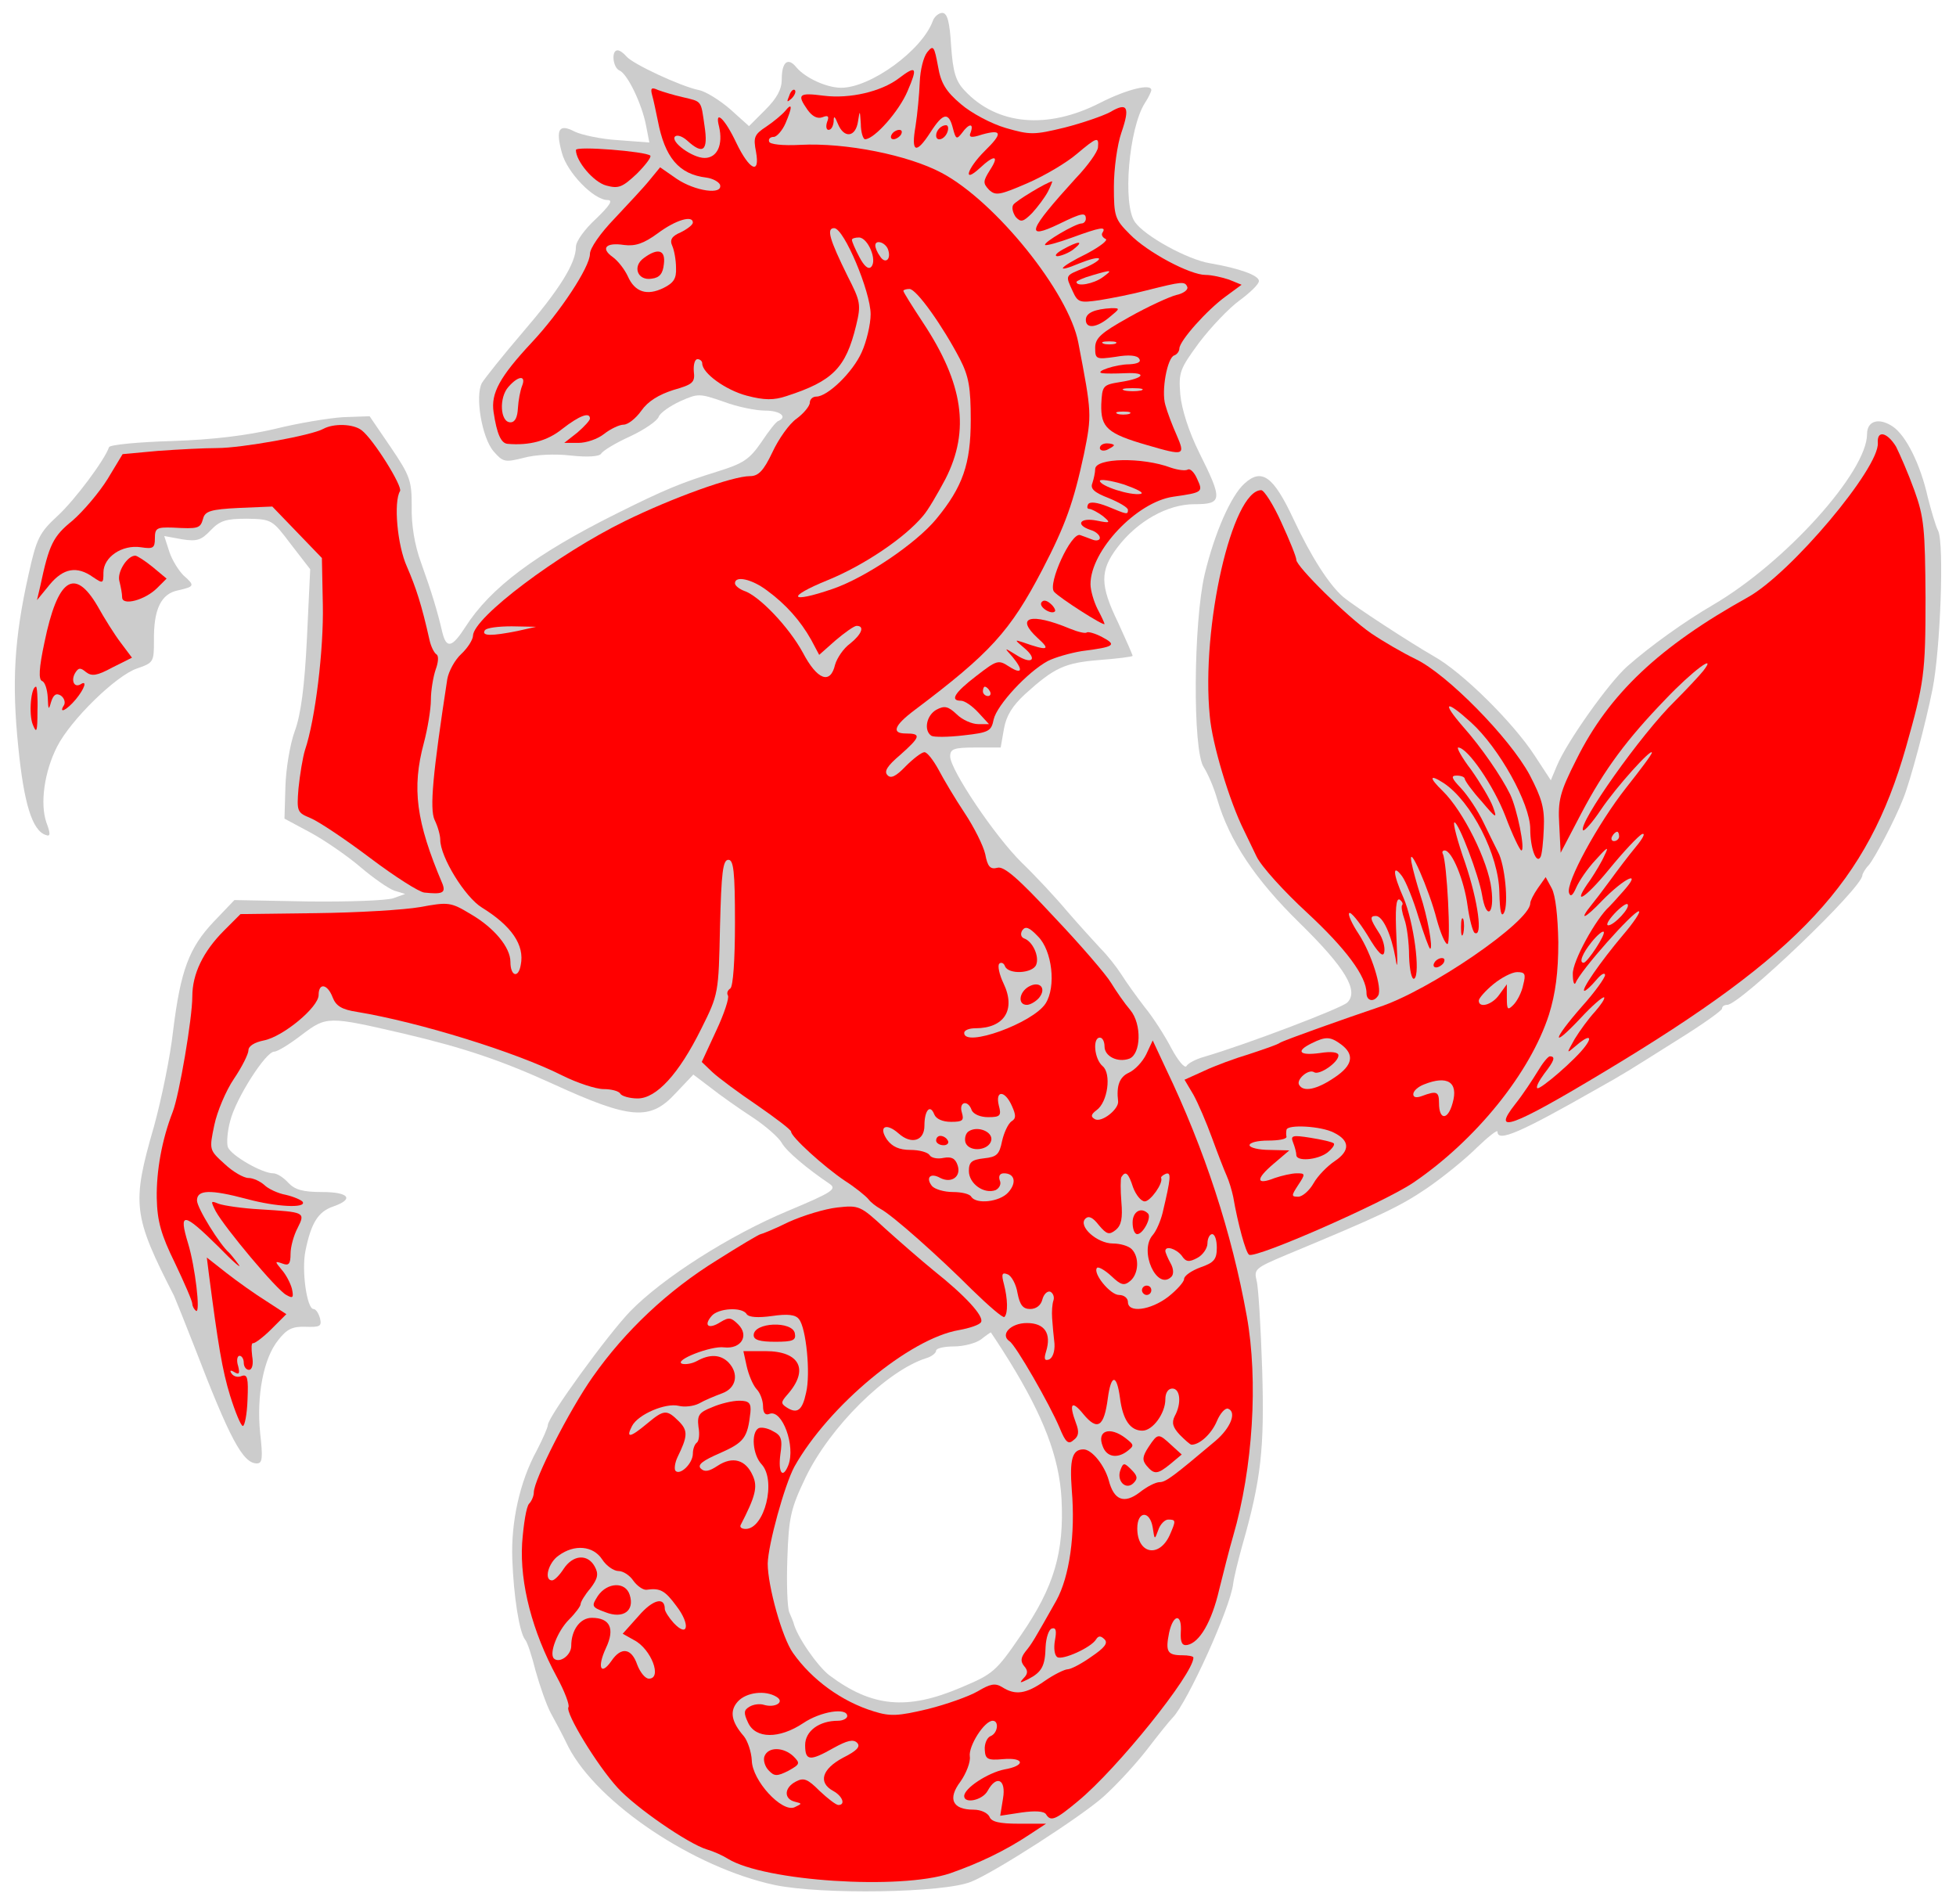 <?xml version="1.0" encoding="UTF-8" standalone="no"?>
<!DOCTYPE svg PUBLIC "-//W3C//DTD SVG 1.1//EN" "http://www.w3.org/Graphics/SVG/1.1/DTD/svg11.dtd">
<svg xmlns:dc="http://purl.org/dc/elements/1.1/" xmlns:xl="http://www.w3.org/1999/xlink" version="1.1" xmlns="http://www.w3.org/2000/svg" viewBox="33.75 61.042 297 289.083" width="297" height="289.083">

  <g id="Sea-Horse_(1)" fill-opacity="1" stroke-dasharray="none" stroke="none" stroke-opacity="1" fill="#ffff00">
    <title>Sea-Horse (1)</title>
    <g id="Sea-Horse_(1): Layer 2" >
      <title>Layer 2</title>
      <g id="Group_3">
        <g id="Graphic_69">
          <path d="M 175.394 64.208 C 173.761 68.683 165.947 74.365 161.472 74.365 C 159.27 74.365 156.003 72.873 154.653 71.24 C 153.374 69.677 152.451 70.458 152.451 73.087 C 152.451 74.578 151.741 75.928 149.965 77.704 L 147.479 80.19 L 144.637 77.633 C 143.075 76.283 140.944 74.933 139.878 74.72 C 137.108 74.152 129.792 70.742 128.868 69.606 C 128.442 69.109 127.874 68.683 127.519 68.683 C 126.524 68.683 126.808 71.311 127.803 71.737 C 129.01 72.234 131.212 76.78 131.852 80.119 L 132.349 82.676 L 127.661 82.321 C 125.104 82.179 122.12 81.539 121.055 81.042 C 118.64 79.764 118.072 80.616 119.066 84.239 C 119.847 87.222 123.896 91.413 126.027 91.413 C 126.88 91.413 126.311 92.265 124.251 94.254 C 122.547 95.817 121.197 97.664 121.197 98.516 C 121.197 101.002 118.711 104.98 113.099 111.515 C 110.116 114.995 107.346 118.476 106.92 119.186 C 105.854 121.175 106.92 127.497 108.695 129.557 C 110.116 131.191 110.4 131.262 113.241 130.551 C 115.017 130.054 118.001 129.912 120.416 130.196 C 123.044 130.48 124.749 130.338 125.033 129.912 C 125.246 129.486 127.235 128.278 129.437 127.284 C 131.568 126.289 133.557 124.94 133.77 124.301 C 133.983 123.732 135.474 122.667 137.037 121.956 C 139.736 120.749 139.949 120.749 143.643 122.028 C 145.703 122.809 148.544 123.377 149.965 123.377 C 152.167 123.377 153.374 124.301 151.954 124.94 C 151.599 125.011 150.462 126.503 149.326 128.207 C 147.55 130.764 146.626 131.404 142.72 132.611 C 137.25 134.316 134.764 135.31 127.235 139.075 C 115.017 145.184 108.198 150.298 104.433 156.194 C 102.374 159.39 101.521 159.603 100.882 156.904 C 100.172 153.85 99.319 151.009 97.685 146.463 C 96.691 143.763 96.194 140.638 96.265 137.939 C 96.265 134.032 96.052 133.322 93.068 128.918 L 89.872 124.23 L 85.823 124.372 C 83.621 124.514 78.933 125.295 75.523 126.147 C 71.262 127.142 66.218 127.781 59.896 127.994 C 54.782 128.136 50.449 128.562 50.307 128.918 C 49.668 130.835 45.122 136.944 42.494 139.359 C 39.723 141.916 39.297 142.769 38.09 148.238 C 35.888 158.041 35.532 164.718 36.527 174.449 C 37.379 183.044 38.658 187.164 40.718 187.803 C 41.428 188.087 41.428 187.59 40.789 185.885 C 39.794 182.973 40.505 178.143 42.423 174.378 C 44.483 170.329 51.373 163.581 54.569 162.516 C 57.055 161.663 57.126 161.521 57.126 158.325 C 57.055 153.566 58.192 151.151 60.82 150.653 C 63.306 150.085 63.377 149.943 61.601 148.38 C 60.891 147.67 59.896 146.107 59.47 144.829 L 58.689 142.414 L 61.388 142.911 C 63.661 143.266 64.3 143.053 65.721 141.561 C 67.142 140.07 68.065 139.786 71.262 139.786 C 75.026 139.857 75.097 139.928 77.939 143.692 L 80.851 147.457 L 80.354 157.97 C 79.998 165.286 79.43 169.548 78.507 172.034 C 77.796 173.952 77.157 177.788 77.086 180.487 L 76.944 185.317 L 80.922 187.448 C 83.124 188.655 86.533 191 88.522 192.704 C 90.44 194.338 92.784 195.972 93.637 196.256 L 95.27 196.753 L 93.495 197.392 C 92.5 197.748 86.675 197.961 80.567 197.89 L 69.344 197.677 L 66.218 200.944 C 62.454 204.922 61.175 208.331 60.038 217.494 C 59.612 221.401 58.263 227.936 57.126 232.056 C 53.717 243.847 53.93 245.552 60.181 257.769 C 60.465 258.409 61.885 261.96 63.306 265.583 C 68.633 279.434 70.622 283.199 72.753 283.199 C 73.606 283.199 73.677 282.347 73.25 278.582 C 72.682 272.97 73.748 267.217 76.021 264.447 C 77.299 262.813 78.152 262.387 80.141 262.458 C 82.343 262.529 82.627 262.387 82.343 261.179 C 82.129 260.398 81.703 259.758 81.348 259.758 C 80.354 259.758 79.501 253.863 80.141 250.879 C 80.993 246.689 82.058 244.984 84.331 244.202 C 87.599 243.066 86.746 242 82.627 242 C 79.714 242 78.507 241.645 77.512 240.58 C 76.802 239.798 75.808 239.159 75.239 239.159 C 73.535 239.159 68.846 236.46 68.349 235.181 C 68.136 234.542 68.278 232.766 68.704 231.204 C 69.557 227.794 74.103 220.691 75.381 220.691 C 75.879 220.691 77.725 219.554 79.572 218.134 C 83.337 215.292 83.55 215.292 94.915 217.921 C 104.291 220.123 109.903 222.04 117.716 225.592 C 129.508 230.99 132.491 231.204 136.327 227.013 L 139.026 224.171 L 141.654 226.16 C 143.075 227.297 145.916 229.286 147.976 230.635 C 150.036 231.985 152.025 233.761 152.451 234.542 C 153.161 235.821 156.287 238.449 159.767 240.793 C 160.833 241.574 160.051 242.071 153.445 244.842 C 144.566 248.535 134.338 255.07 129.437 260.114 C 125.956 263.736 116.935 276.167 116.935 277.374 C 116.935 277.729 116.154 279.505 115.23 281.281 C 112.673 285.969 111.324 292.078 111.537 297.76 C 111.75 303.443 112.602 308.77 113.454 309.907 C 113.81 310.262 114.52 312.464 115.088 314.737 C 115.728 317.01 116.722 319.851 117.361 321.059 C 118.072 322.337 119.279 324.611 120.06 326.244 C 124.535 334.839 139.097 344.57 151.386 347.199 C 158.56 348.69 177.099 348.406 181.219 346.701 C 184.771 345.281 197.911 336.828 201.321 333.774 C 203.381 331.927 206.364 328.659 207.998 326.528 C 209.632 324.397 211.336 322.266 211.834 321.769 C 214.036 319.496 220.571 305.148 220.997 301.454 C 221.139 300.389 221.778 297.832 222.346 295.772 C 225.259 285.614 225.756 280.926 225.401 268.993 C 225.188 262.529 224.833 256.42 224.548 255.425 C 224.122 253.721 224.406 253.508 228.952 251.59 C 243.301 245.623 246.213 244.273 250.404 241.432 C 252.89 239.727 256.3 236.957 258.004 235.252 C 259.709 233.619 261.13 232.482 261.13 232.837 C 261.13 234.471 264.468 233.05 276.189 226.373 C 280.735 223.816 280.45 223.958 288.69 218.773 C 292.242 216.571 295.225 214.44 295.225 214.156 C 295.225 213.801 295.58 213.588 296.007 213.588 C 297.924 213.588 316.535 195.83 316.535 193.912 C 316.535 193.699 316.961 192.917 317.529 192.349 C 318.453 191.213 321.436 185.601 322.714 182.334 C 323.78 179.776 326.195 170.684 327.19 165.641 C 328.397 159.532 328.965 143.55 328.042 141.632 C 327.616 140.78 326.976 138.507 326.479 136.589 C 325.343 131.475 323.141 127.142 321.152 125.792 C 319.021 124.372 317.245 124.94 317.245 126.929 C 317.245 132.682 304.814 146.463 293.876 152.855 C 289.614 155.341 284.428 159.035 280.877 162.161 C 278.106 164.576 271.643 173.668 270.151 177.29 L 269.227 179.492 L 266.812 175.799 C 263.545 170.755 255.802 163.084 251.47 160.669 C 247.776 158.538 239.465 153.139 237.689 151.648 C 235.558 149.801 232.859 145.61 230.16 139.857 C 227.106 133.322 225.33 132.043 222.702 134.458 C 220.642 136.305 218.156 141.987 216.664 148.238 C 214.959 155.555 214.817 174.946 216.522 177.503 C 217.161 178.498 218.084 180.629 218.582 182.405 C 220.429 188.655 224.264 194.48 231.083 201.157 C 238.044 207.976 240.104 211.457 238.329 213.232 C 237.476 214.085 223.128 219.554 216.593 221.472 C 215.314 221.827 214.107 222.467 213.894 222.893 C 213.609 223.248 212.615 222.04 211.621 220.194 C 210.626 218.276 208.85 215.506 207.572 213.943 C 206.364 212.38 204.731 210.107 204.02 208.971 C 203.239 207.763 201.889 206.058 200.895 205.064 C 199.971 204.069 197.698 201.583 195.851 199.452 C 194.076 197.321 190.95 193.983 188.89 191.994 C 184.771 187.945 178.023 177.859 178.023 175.87 C 178.023 174.733 178.591 174.52 181.858 174.52 L 185.694 174.52 L 186.191 171.679 C 186.546 169.69 187.47 168.198 189.388 166.422 C 193.863 162.374 195.425 161.663 200.682 161.237 C 203.452 161.024 205.725 160.74 205.725 160.598 C 205.725 160.456 204.731 158.183 203.523 155.555 C 200.753 149.872 200.753 147.67 203.381 144.189 C 206.435 140.141 211.052 137.583 215.101 137.583 C 219.363 137.583 219.434 136.944 215.882 129.841 C 214.249 126.574 213.183 123.164 212.97 120.962 C 212.686 117.552 212.899 117.055 215.811 113.078 C 217.587 110.733 220.358 107.821 221.92 106.685 C 223.554 105.477 224.904 104.199 224.904 103.701 C 224.904 102.849 221.991 101.783 217.445 101.002 C 214.036 100.434 207.572 96.882 206.08 94.751 C 204.162 92.052 205.157 80.545 207.572 76.709 C 208.14 75.857 208.566 74.933 208.566 74.72 C 208.566 73.655 204.731 74.649 200.824 76.638 C 192.797 80.758 185.126 80.048 180.224 74.791 C 178.875 73.371 178.449 72.021 178.165 67.972 C 177.951 64.35 177.596 63 176.815 63 C 176.318 63 175.607 63.568 175.394 64.208 Z M 187.044 267.714 L 187.044 267.714 C 192.158 276.025 194.573 282.204 194.928 288.526 C 195.354 296.695 193.792 301.951 188.819 309.197 C 184.984 314.808 184.557 315.163 179.656 317.223 C 171.488 320.704 166.16 320.207 159.696 315.376 C 157.92 314.027 154.724 309.481 154.227 307.35 C 154.156 307.137 153.872 306.426 153.588 305.787 C 153.303 305.077 153.161 301.454 153.303 297.618 C 153.516 291.368 153.801 290.089 156.074 285.33 C 159.767 277.658 168.362 269.135 174.4 267.217 C 175.181 267.004 175.892 266.435 175.892 266.08 C 175.892 265.725 177.099 265.441 178.591 265.441 C 180.082 265.441 181.929 264.944 182.711 264.375 C 183.421 263.807 184.131 263.31 184.202 263.31 C 184.202 263.31 185.552 265.299 187.044 267.714 Z" fill="#cccccc"/>
        </g>
        <g id="Graphic_68">
          <path d="M 179.656 76.851 C 181.219 78.201 184.273 79.835 186.475 80.474 C 190.169 81.539 190.737 81.539 195.425 80.403 C 198.196 79.692 201.25 78.627 202.315 78.059 C 204.944 76.496 205.37 77.277 204.02 81.184 C 203.381 83.031 202.884 86.725 202.884 89.353 C 202.884 93.899 203.026 94.325 205.299 96.598 C 207.998 99.368 214.462 102.778 216.806 102.778 C 217.729 102.778 219.292 103.133 220.358 103.488 L 222.275 104.27 L 219.86 106.045 C 217.019 108.105 212.899 112.722 212.828 113.93 C 212.828 114.356 212.473 114.853 212.047 114.995 C 210.981 115.351 210.058 120.394 210.697 122.525 C 210.981 123.59 211.763 125.65 212.402 127.071 C 213.752 130.196 213.609 130.267 207.998 128.633 C 201.818 126.858 200.895 125.934 200.966 122.454 C 201.108 119.612 201.179 119.47 203.807 119.044 C 207.501 118.476 208.069 117.552 204.659 117.695 C 203.097 117.766 201.534 117.766 201.108 117.695 C 199.829 117.481 203.168 116.345 205.228 116.345 C 206.506 116.274 207.075 115.99 206.719 115.493 C 206.435 114.995 205.157 114.853 203.168 115.208 C 200.184 115.635 200.042 115.564 200.042 113.859 C 200.042 112.367 200.895 111.586 205.228 109.171 C 207.998 107.608 211.265 106.116 212.331 105.832 C 213.396 105.619 214.178 105.051 214.036 104.625 C 213.681 103.701 213.254 103.772 207.856 105.122 C 205.725 105.69 202.457 106.329 200.682 106.614 C 197.698 107.04 197.414 106.969 196.633 105.264 C 195.496 102.778 195.425 102.92 198.409 101.712 C 199.829 101.144 200.824 100.434 200.611 100.292 C 200.398 100.079 199.119 100.434 197.698 101.002 C 193.792 102.636 194.502 101.641 198.835 99.51 C 200.824 98.445 202.102 97.45 201.605 97.308 C 201.179 97.095 200.895 96.669 201.179 96.314 C 201.747 95.391 200.824 95.533 196.562 97.095 C 194.431 97.877 192.584 98.374 192.442 98.232 C 192.087 97.877 197.059 94.964 197.982 94.964 C 198.338 94.964 198.622 94.609 198.622 94.254 C 198.622 93.26 198.054 93.331 194.573 95.035 C 189.246 97.593 189.885 96.03 197.059 88.145 C 198.906 86.227 200.469 84.025 200.469 83.386 C 200.611 81.752 200.327 81.823 197.201 84.452 C 195.709 85.73 192.371 87.719 189.743 88.856 C 185.481 90.702 184.913 90.773 183.918 89.85 C 182.995 88.856 182.995 88.571 184.06 86.867 C 185.552 84.594 184.771 84.452 182.498 86.583 C 179.869 88.998 180.58 86.654 183.279 83.954 C 186.049 81.255 185.907 80.616 182.853 81.468 C 181.148 82.037 180.793 81.894 181.148 81.113 C 181.645 79.692 180.864 79.764 179.798 81.255 C 179.017 82.25 178.875 82.179 178.449 80.545 C 177.809 77.988 176.957 78.13 175.039 81.113 C 172.837 84.523 172.056 84.239 172.766 80.19 C 173.05 78.343 173.334 75.36 173.405 73.513 C 173.476 71.666 173.974 69.677 174.542 68.967 C 175.465 67.83 175.607 68.043 176.176 71.098 C 176.602 73.655 177.383 74.933 179.656 76.851 Z" fill="#ff0000"/>
        </g>
        <g id="Graphic_67">
          <path d="M 171.559 74.862 C 170.28 77.917 166.515 82.179 165.095 82.179 C 164.811 82.179 164.455 81.113 164.455 79.835 C 164.313 77.704 164.313 77.704 164.029 79.479 C 163.674 81.894 161.898 82.108 160.975 79.835 C 160.478 78.627 160.336 78.556 160.336 79.479 C 160.265 80.19 159.98 80.758 159.554 80.758 C 159.199 80.758 159.128 80.19 159.341 79.55 C 159.696 78.698 159.483 78.485 158.631 78.84 C 157.849 79.124 157.068 78.698 156.358 77.704 C 154.724 75.36 155.008 75.075 158.844 75.573 C 162.822 76.07 167.581 74.933 170.209 72.944 C 172.908 70.885 173.121 71.24 171.559 74.862 Z" fill="#ff0000"/>
        </g>
        <g id="Graphic_66">
          <path d="M 137.392 75.786 C 140.376 76.496 140.162 76.212 140.731 80.19 C 141.299 83.954 140.518 84.594 138.103 82.392 C 137.392 81.752 136.611 81.468 136.256 81.752 C 135.474 82.534 138.884 85.02 140.731 85.02 C 142.649 85.02 143.572 83.031 142.933 80.261 C 142.222 77.562 143.785 78.982 145.561 82.747 C 147.55 86.867 149.184 87.648 148.544 84.096 C 148.118 81.894 148.26 81.468 150.107 80.261 C 151.172 79.55 152.451 78.485 152.948 77.917 C 154.085 76.496 154.085 77.277 153.019 79.764 C 152.522 80.9 151.67 81.823 151.243 81.823 C 150.746 81.823 150.391 82.108 150.533 82.534 C 150.604 82.96 152.593 83.173 155.292 83.031 C 162.182 82.676 171.701 84.594 176.744 87.293 C 184.913 91.626 196.065 105.477 197.485 113.078 C 199.545 123.803 199.545 124.016 198.338 129.983 C 196.775 137.228 195.567 140.709 192.016 147.528 C 187.115 156.904 184.131 160.172 172.624 168.838 C 169.499 171.182 169.072 172.389 171.274 172.389 C 173.69 172.389 173.547 172.886 170.422 175.657 C 168.504 177.29 167.936 178.143 168.504 178.711 C 169.001 179.279 169.783 178.924 171.274 177.361 C 172.411 176.225 173.69 175.23 174.116 175.23 C 174.542 175.23 175.465 176.438 176.247 177.859 C 177.028 179.35 178.804 182.334 180.224 184.465 C 181.645 186.596 183.066 189.437 183.35 190.715 C 183.705 192.633 184.131 193.059 185.197 192.775 C 186.191 192.491 188.393 194.409 193.792 200.234 C 197.84 204.496 201.747 209.042 202.457 210.249 C 203.239 211.528 204.517 213.375 205.37 214.369 C 207.146 216.5 207.004 221.046 205.228 221.756 C 203.452 222.396 201.463 221.401 201.463 219.91 C 201.463 219.199 201.179 218.56 200.753 218.56 C 199.616 218.56 199.9 221.827 201.179 222.893 C 202.529 224.029 201.96 228.362 200.255 229.57 C 199.403 230.209 199.332 230.564 199.971 230.919 C 200.966 231.559 203.665 229.428 203.523 228.22 C 203.239 225.876 203.736 224.527 205.157 223.887 C 206.08 223.461 207.217 222.254 207.785 221.117 L 208.779 218.986 L 210.768 223.248 C 216.664 235.536 220.784 248.18 223.057 260.824 C 224.833 270.626 223.98 283.98 220.997 294.209 C 220.429 296.127 219.505 299.82 218.866 302.378 C 217.729 307.279 215.882 310.404 214.036 310.759 C 213.254 310.901 212.97 310.404 213.041 308.841 C 213.254 305.929 211.905 306 211.265 308.912 C 210.697 311.754 210.981 312.322 213.254 312.322 C 214.178 312.322 214.959 312.464 214.959 312.677 C 214.959 315.163 203.381 329.583 197.414 334.484 C 194.005 337.325 193.294 337.609 192.584 336.473 C 192.3 335.976 190.879 335.905 188.89 336.189 L 185.623 336.686 L 186.049 334.058 C 186.546 331.145 185.055 330.435 183.705 332.921 C 182.924 334.342 180.153 334.91 180.153 333.703 C 180.153 332.495 183.776 330.151 186.262 329.654 C 189.53 329.086 189.317 327.807 186.049 328.091 C 183.705 328.304 183.35 328.091 183.279 326.67 C 183.208 325.747 183.634 324.824 184.131 324.611 C 185.268 324.184 185.481 322.266 184.486 322.266 C 183.208 322.266 180.793 326.102 181.006 327.665 C 181.148 328.517 180.438 330.293 179.585 331.501 C 177.596 334.129 178.378 335.763 181.574 335.763 C 182.711 335.763 183.705 336.26 183.989 336.828 C 184.273 337.609 185.481 337.894 188.464 337.894 L 192.584 337.894 L 190.098 339.527 C 186.475 341.942 182.498 343.86 178.023 345.423 C 170.422 347.98 149.823 346.63 144.282 343.221 C 143.501 342.724 142.08 342.084 141.086 341.8 C 138.245 340.948 130.218 335.407 127.519 332.424 C 124.393 329.014 119.563 321.059 120.06 320.207 C 120.274 319.922 119.492 317.791 118.285 315.589 C 114.591 308.77 112.673 301.454 113.028 295.345 C 113.241 292.433 113.668 289.734 114.094 289.308 C 114.449 288.952 114.804 288.171 114.804 287.603 C 114.804 285.685 120.203 275.101 123.754 270.058 C 128.655 263.097 135.119 256.988 142.578 252.371 C 146.058 250.169 149.041 248.393 149.255 248.393 C 149.397 248.393 151.386 247.612 153.516 246.546 C 155.718 245.552 158.986 244.558 160.904 244.344 C 164.171 243.989 164.384 244.06 168.149 247.541 C 170.28 249.459 173.619 252.371 175.536 253.934 C 180.367 257.769 183.208 260.895 182.711 261.747 C 182.498 262.173 180.935 262.671 179.372 262.955 C 171.843 264.233 159.554 274.462 154.369 283.696 C 152.877 286.466 150.391 295.487 150.32 298.4 C 150.32 301.809 152.522 309.694 154.156 311.967 C 156.997 316.016 161.543 319.354 166.444 320.846 C 168.93 321.627 170.138 321.556 174.613 320.491 C 177.454 319.78 180.864 318.573 182.213 317.791 C 184.131 316.655 184.842 316.513 185.907 317.152 C 187.896 318.431 189.53 318.218 192.371 316.229 C 193.792 315.234 195.425 314.453 195.851 314.453 C 196.349 314.453 197.982 313.601 199.474 312.535 C 201.463 311.185 202.031 310.475 201.463 309.907 C 200.895 309.339 200.54 309.339 200.184 309.907 C 199.403 311.185 195.07 313.103 194.289 312.606 C 193.863 312.322 193.721 311.257 193.934 310.049 C 194.218 308.557 194.076 308.06 193.436 308.273 C 193.01 308.415 192.584 309.623 192.513 311.043 C 192.442 313.956 191.945 314.879 189.885 315.945 C 188.606 316.584 188.464 316.584 189.174 315.803 C 189.814 315.163 189.885 314.666 189.246 313.956 C 188.677 313.245 188.748 312.677 189.459 311.754 C 190.453 310.546 190.737 310.049 194.147 304.011 C 196.136 300.389 197.059 293.996 196.491 287.248 C 196.136 282.56 196.562 281.068 198.267 281.068 C 199.545 281.068 201.463 283.483 202.102 285.756 C 202.884 288.81 204.446 289.379 206.79 287.603 C 207.856 286.75 209.206 286.04 209.845 286.04 C 210.768 286.04 211.976 285.117 218.298 279.789 C 220.642 277.8 221.565 275.385 220.215 274.888 C 219.789 274.746 219.008 275.599 218.511 276.806 C 217.729 278.653 215.954 280.358 214.675 280.358 C 214.462 280.358 213.681 279.647 212.899 278.866 C 211.834 277.729 211.621 277.019 212.118 276.025 C 213.183 274.107 212.97 271.834 211.763 271.834 C 211.123 271.834 210.697 272.473 210.697 273.468 C 210.697 275.599 208.779 278.227 207.217 278.227 C 205.37 278.227 204.233 276.593 203.807 273.254 C 203.31 269.561 202.457 269.632 201.96 273.325 C 201.392 277.658 200.398 278.298 198.267 275.741 C 196.491 273.539 195.994 274.036 197.13 277.09 C 197.627 278.369 197.556 279.079 196.775 279.647 C 195.994 280.358 195.567 280.074 194.644 277.8 C 193.152 274.249 187.967 265.228 187.044 264.66 C 185.552 263.665 187.186 261.889 189.672 261.889 C 192.371 261.889 193.436 263.452 192.584 266.222 C 192.229 267.359 192.371 267.643 193.01 267.43 C 193.578 267.217 193.934 266.222 193.863 265.015 C 193.721 263.878 193.578 262.173 193.507 261.179 C 193.436 260.185 193.507 258.977 193.721 258.409 C 193.863 257.912 193.65 257.343 193.223 257.13 C 192.797 256.988 192.229 257.485 192.016 258.338 C 191.803 259.19 191.092 259.758 190.169 259.758 C 189.103 259.758 188.606 259.19 188.251 257.343 C 188.038 255.994 187.328 254.715 186.759 254.502 C 185.907 254.147 185.765 254.431 186.191 255.994 C 186.759 258.196 186.83 260.398 186.262 260.966 C 186.049 261.179 183.847 259.261 181.361 256.846 C 176.247 251.732 169.215 245.481 167.439 244.558 C 166.799 244.202 165.947 243.563 165.592 243.066 C 165.166 242.569 163.603 241.29 162.04 240.296 C 158.773 238.094 153.872 233.619 153.872 232.837 C 153.872 232.553 151.528 230.777 148.757 228.859 C 145.916 226.942 142.862 224.669 141.938 223.816 L 140.305 222.254 L 142.507 217.494 C 143.714 214.937 144.495 212.522 144.282 212.167 C 144.069 211.812 144.211 211.386 144.637 211.102 C 145.064 210.817 145.348 206.84 145.348 201.086 C 145.348 193.344 145.135 191.568 144.353 191.568 C 143.501 191.568 143.288 193.486 143.075 201.725 C 142.862 211.812 142.862 211.954 140.234 217.21 C 136.824 224.1 133.414 227.794 130.573 227.794 C 129.366 227.794 128.158 227.439 127.945 227.084 C 127.732 226.658 126.524 226.373 125.388 226.373 C 124.251 226.373 121.41 225.45 119.137 224.313 C 112.105 220.762 97.401 216.216 87.954 214.653 C 85.61 214.298 84.758 213.73 84.26 212.451 C 83.479 210.391 82.129 210.178 82.129 212.096 C 82.129 213.943 76.731 218.418 73.819 218.986 C 72.398 219.27 71.475 219.838 71.475 220.478 C 71.475 221.046 70.48 223.035 69.273 224.811 C 68.065 226.587 66.715 229.783 66.289 231.843 C 65.508 235.608 65.508 235.608 67.852 237.738 C 69.131 238.946 70.764 239.869 71.475 239.869 C 72.185 239.869 73.25 240.367 73.89 240.935 C 74.458 241.503 75.95 242.214 77.157 242.427 C 78.365 242.711 79.501 243.208 79.714 243.492 C 80.283 244.487 75.737 244.273 71.262 243.066 C 65.65 241.574 63.661 241.645 63.661 243.279 C 63.661 244.416 67.142 250.027 68.562 251.235 C 68.775 251.448 69.415 252.229 69.983 253.01 C 70.551 253.792 69.131 252.584 66.929 250.311 C 61.601 245.055 60.82 244.913 62.312 249.814 C 63.377 253.294 64.229 260.469 63.519 260.043 C 63.235 259.829 62.951 259.332 62.951 258.977 C 62.951 258.551 61.743 255.781 60.323 252.797 C 58.192 248.464 57.623 246.404 57.552 242.924 C 57.481 238.804 58.334 234.045 59.967 229.854 C 60.962 227.297 62.951 215.648 62.951 212.309 C 62.951 208.9 64.585 205.49 67.781 202.294 L 70.267 199.807 L 81.703 199.665 C 88.025 199.594 95.128 199.168 97.543 198.742 C 101.805 197.961 102.16 197.961 105.215 199.807 C 108.766 201.867 111.252 204.851 111.252 207.053 C 111.252 209.255 112.46 209.61 112.815 207.55 C 113.454 204.496 111.395 201.583 106.92 198.813 C 104.362 197.25 100.598 191.142 100.598 188.513 C 100.598 187.874 100.243 186.524 99.745 185.53 C 98.964 183.825 99.461 178.498 101.663 164.149 C 101.876 162.942 102.8 161.237 103.794 160.314 C 104.789 159.39 105.57 158.112 105.57 157.543 C 105.641 154.773 118.498 145.113 128.655 140.141 C 135.901 136.589 144.993 133.322 147.621 133.322 C 148.899 133.322 149.681 132.54 151.03 129.699 C 151.954 127.71 153.588 125.366 154.724 124.585 C 155.79 123.803 156.713 122.667 156.713 122.17 C 156.713 121.672 157.139 121.246 157.707 121.246 C 159.412 121.246 163.248 117.552 164.597 114.498 C 165.308 112.935 165.947 110.307 165.947 108.745 C 165.947 105.335 161.898 95.675 160.407 95.675 C 159.199 95.675 159.696 97.379 162.466 102.991 C 164.384 106.756 164.526 107.253 163.745 110.449 C 162.182 116.913 160.193 118.902 153.161 121.175 C 151.243 121.814 149.823 121.814 147.124 121.104 C 143.927 120.252 140.376 117.695 140.376 116.203 C 140.376 115.848 140.02 115.564 139.665 115.564 C 139.239 115.564 139.026 116.416 139.097 117.41 C 139.31 119.115 138.955 119.399 135.972 120.252 C 133.77 120.962 132.136 121.956 131.141 123.377 C 130.289 124.585 129.082 125.508 128.442 125.508 C 127.803 125.508 126.453 126.147 125.459 126.929 C 124.464 127.71 122.76 128.278 121.552 128.278 L 119.421 128.278 L 121.41 126.716 C 122.476 125.792 123.328 124.869 123.328 124.585 C 123.328 123.519 121.694 124.158 119.137 126.147 C 116.864 127.994 114.094 128.705 110.826 128.42 C 109.832 128.349 109.193 126.929 108.695 123.59 C 108.269 120.749 109.619 118.263 114.449 113.078 C 118.782 108.46 123.328 101.57 123.328 99.581 C 123.328 98.729 124.891 96.456 127.093 94.183 C 129.082 92.052 131.497 89.495 132.349 88.429 L 133.983 86.441 L 136.54 88.216 C 139.31 90.063 143.572 90.702 143.075 89.069 C 142.862 88.643 142.009 88.145 141.015 88.003 C 136.824 87.506 134.693 84.949 133.628 79.337 C 133.343 77.988 132.988 76.212 132.775 75.502 C 132.491 74.436 132.633 74.223 133.699 74.72 C 134.48 75.004 136.114 75.502 137.392 75.786 Z" fill="#ff0000"/>
        </g>
        <g id="Graphic_65">
          <path d="M 153.943 75.999 C 153.232 76.638 153.161 76.567 153.588 75.573 C 153.801 74.862 154.227 74.507 154.44 74.72 C 154.653 74.933 154.44 75.502 153.943 75.999 Z" fill="#ff0000"/>
        </g>
        <g id="Graphic_64">
          <path d="M 177.596 81.113 C 177.17 82.25 175.892 82.605 175.892 81.61 C 175.892 80.829 176.673 80.048 177.383 80.048 C 177.738 80.048 177.809 80.545 177.596 81.113 Z" fill="#ff0000"/>
        </g>
        <g id="Graphic_63">
          <path d="M 170.564 81.468 C 170.351 81.823 169.783 82.179 169.428 82.179 C 169.001 82.179 168.93 81.823 169.143 81.468 C 169.357 81.042 169.925 80.758 170.28 80.758 C 170.706 80.758 170.777 81.042 170.564 81.468 Z" fill="#ff0000"/>
        </g>
        <g id="Graphic_62">
          <path d="M 132.491 84.665 C 132.704 84.878 131.71 86.156 130.431 87.435 C 128.229 89.495 127.661 89.708 125.814 89.211 C 123.896 88.714 121.197 85.517 121.197 83.812 C 121.197 83.173 131.781 84.025 132.491 84.665 Z" fill="#ff0000"/>
        </g>
        <g id="Graphic_61">
          <path d="M 192.868 90.134 C 192.371 91.058 191.305 92.478 190.453 93.402 C 189.103 94.751 188.748 94.822 187.967 93.97 C 187.541 93.331 187.328 92.549 187.612 92.123 C 187.967 91.555 192.655 88.714 193.507 88.571 C 193.578 88.571 193.294 89.282 192.868 90.134 Z" fill="#ff0000"/>
        </g>
        <g id="Graphic_60">
          <path d="M 196.775 98.871 C 196.065 99.439 194.928 99.866 194.36 99.937 C 193.792 99.937 194.076 99.51 195.07 98.942 C 197.485 97.593 198.48 97.522 196.775 98.871 Z" fill="#ff0000"/>
        </g>
        <g id="Graphic_59">
          <path d="M 202.244 109.171 C 200.327 110.804 198.622 111.018 198.622 109.597 C 198.622 108.531 199.971 107.963 202.529 107.821 C 203.878 107.821 203.807 107.892 202.244 109.171 Z" fill="#ff0000"/>
        </g>
        <g id="Graphic_58">
          <path d="M 88.664 126.36 C 90.44 127.71 94.915 134.884 94.489 135.595 C 93.495 137.228 94.063 143.834 95.554 147.102 C 96.904 150.227 97.756 152.784 98.964 158.183 C 99.177 159.177 99.674 160.172 100.029 160.385 C 100.385 160.598 100.314 161.592 99.887 162.729 C 99.532 163.794 99.177 165.854 99.177 167.275 C 99.177 168.695 98.68 171.679 98.112 173.81 C 96.265 180.7 96.904 185.743 100.953 195.261 C 101.45 196.611 100.882 196.824 98.183 196.54 C 97.401 196.469 93.708 194.125 89.943 191.284 C 86.178 188.442 82.129 185.743 80.922 185.246 C 78.862 184.394 78.791 184.251 79.075 180.7 C 79.288 178.64 79.714 176.012 80.069 174.875 C 81.632 170.258 82.911 159.603 82.769 152.855 L 82.627 145.752 L 78.862 141.845 L 75.097 137.939 L 69.983 138.152 C 65.721 138.365 64.869 138.649 64.585 139.786 C 64.158 141.277 63.874 141.348 59.967 141.135 C 57.552 141.064 57.268 141.206 57.268 142.769 C 57.268 144.261 56.984 144.403 55.137 144.118 C 52.296 143.692 49.455 145.61 49.455 147.954 C 49.455 149.659 49.384 149.659 47.892 148.664 C 45.406 146.889 43.346 147.315 41.286 149.801 L 39.368 152.145 L 39.865 150.014 C 41.215 143.692 41.783 142.485 44.767 140.07 C 46.4 138.649 48.815 135.808 50.094 133.748 L 52.367 129.983 L 57.765 129.486 C 60.749 129.273 64.798 129.06 66.715 129.06 C 70.48 129.06 81.064 127.142 82.84 126.147 C 84.402 125.295 87.386 125.366 88.664 126.36 Z" fill="#ff0000"/>
        </g>
        <g id="Graphic_57">
          <path d="M 321.649 128.847 C 322.217 129.983 323.496 132.895 324.419 135.453 C 325.911 139.572 326.053 141.348 326.124 151.79 C 326.124 163.297 325.911 164.718 323.141 174.52 C 317.316 194.906 307.159 205.845 277.467 223.674 C 263.19 232.269 260.135 233.335 263.829 228.646 C 264.966 227.226 266.457 224.953 267.239 223.674 C 267.949 222.467 268.801 221.401 269.085 221.401 C 270.009 221.401 269.725 222.111 268.233 224.029 C 267.452 225.095 266.954 226.018 267.168 226.231 C 267.523 226.587 273.063 221.827 274.484 219.838 C 275.691 218.205 274.839 218.205 272.992 219.838 C 271.572 221.046 271.572 221.046 272.85 218.773 C 273.631 217.494 274.981 215.648 275.904 214.653 C 276.828 213.588 277.467 212.664 277.325 212.451 C 277.112 212.309 275.478 213.73 273.702 215.648 C 269.227 220.407 269.441 218.986 273.916 213.872 C 275.904 211.67 277.467 209.468 277.467 209.042 C 277.396 208.615 276.828 208.971 276.118 209.823 C 275.336 210.746 274.555 211.457 274.342 211.457 C 273.702 211.457 276.757 207.053 280.166 203.004 C 281.871 201.015 282.937 199.381 282.581 199.381 C 281.729 199.381 273.702 208.402 272.992 210.249 C 272.779 210.675 272.566 210.107 272.566 208.9 C 272.495 206.982 276.118 200.447 278.106 198.671 C 278.32 198.458 279.314 197.392 280.237 196.327 C 283.221 192.988 280.45 194.267 277.041 197.748 C 274.342 200.589 273.347 200.944 275.478 198.316 C 275.833 197.89 277.041 196.327 278.178 194.764 C 279.314 193.202 281.09 190.857 282.155 189.579 C 283.221 188.3 283.647 187.448 283.079 187.661 C 282.51 187.945 280.237 190.36 278.035 193.059 C 274.2 197.748 272.282 198.671 275.265 194.551 C 275.976 193.486 276.97 191.852 277.396 190.857 C 278.106 189.437 277.822 189.579 276.047 191.568 C 274.768 192.917 273.489 194.835 273.063 195.83 C 272.566 196.966 272.211 197.25 271.998 196.611 C 271.429 195.119 276.402 186.027 280.664 180.629 C 282.795 177.93 284.57 175.586 284.57 175.301 C 284.57 174.52 279.172 180.487 276.828 183.967 C 275.549 185.885 274.342 187.235 274.129 187.093 C 273.276 186.169 282.937 172.46 288.122 167.417 C 289.898 165.641 291.816 163.581 292.384 162.871 C 294.586 160.03 290.679 162.942 286.63 167.204 C 280.806 173.242 277.396 177.788 273.845 184.536 L 270.719 190.502 L 270.506 186.24 C 270.293 182.547 270.577 181.339 273.134 176.296 C 278.035 166.422 285.707 159.177 299.132 151.719 C 305.667 148.096 319.163 132.043 318.879 128.278 C 318.737 126.289 320.299 126.645 321.649 128.847 Z" fill="#ff0000"/>
        </g>
        <g id="Graphic_56">
          <path d="M 202.884 128.633 C 202.884 128.776 202.386 129.06 201.818 129.344 C 201.25 129.557 200.753 129.415 200.753 129.06 C 200.753 128.633 201.25 128.349 201.818 128.349 C 202.386 128.349 202.884 128.491 202.884 128.633 Z" fill="#ff0000"/>
        </g>
        <g id="Graphic_55">
          <path d="M 211.55 132.043 C 212.615 132.398 213.752 132.54 214.107 132.327 C 214.462 132.114 215.101 132.753 215.527 133.748 C 216.451 135.737 216.38 135.808 211.905 136.447 C 206.364 137.228 199.332 144.616 199.332 149.73 C 199.332 150.653 199.829 152.358 200.398 153.495 C 200.966 154.56 201.463 155.626 201.463 155.768 C 201.463 156.194 194.573 151.79 193.792 150.866 C 192.797 149.659 196.42 141.774 197.769 142.272 C 198.196 142.414 199.119 142.769 199.687 142.982 C 200.255 143.195 200.753 143.053 200.753 142.698 C 200.753 142.272 200.113 141.703 199.332 141.49 C 196.988 140.709 197.698 139.572 200.255 140.07 C 202.386 140.496 202.457 140.425 201.179 139.359 C 200.398 138.791 199.474 138.294 199.119 138.294 C 198.835 138.294 198.764 138.01 198.977 137.583 C 199.261 137.157 200.327 137.299 201.96 137.939 C 204.873 139.146 205.015 139.217 205.015 138.436 C 205.015 138.081 203.665 137.299 202.102 136.66 C 199.9 135.808 199.261 135.239 199.616 134.387 C 199.829 133.748 200.042 132.753 200.042 132.256 C 200.042 130.551 207.217 130.409 211.55 132.043 Z" fill="#ff0000"/>
        </g>
        <g id="Graphic_54">
          <path d="M 228.313 140.354 C 229.592 143.124 230.586 145.61 230.586 146.036 C 230.586 147.031 238.329 154.702 241.951 157.188 C 243.727 158.396 246.781 160.172 248.699 161.095 C 253.458 163.368 262.977 173.028 266.031 178.711 C 267.878 182.263 268.304 183.754 268.162 186.809 C 268.091 188.798 267.878 190.786 267.665 191.142 C 267.025 192.278 266.102 189.792 266.102 186.88 C 266.102 183.044 261.343 174.52 257.081 170.684 C 253.245 167.204 252.606 167.559 255.873 171.324 C 258.715 174.52 261.769 178.995 263.048 181.623 C 264.113 183.825 265.392 190.147 264.752 190.147 C 264.539 190.147 263.403 187.803 262.337 184.962 C 260.562 180.345 256.584 174.52 255.163 174.52 C 254.879 174.52 255.731 176.083 257.152 177.93 C 258.502 179.847 259.993 182.334 260.42 183.47 C 261.13 185.388 260.988 185.388 258.715 182.689 C 257.294 181.126 256.229 179.634 256.158 179.279 C 256.158 178.995 255.589 178.782 254.95 178.782 C 254.027 178.782 254.098 179.137 255.589 180.7 C 256.655 181.836 258.147 184.109 258.999 185.885 C 259.851 187.661 260.846 189.65 261.201 190.36 C 262.266 192.278 262.835 198.316 262.124 199.594 C 261.698 200.376 261.485 199.381 261.414 196.54 C 261.343 190.857 257.152 182.689 252.961 179.919 C 250.759 178.498 250.688 179.066 252.819 181.126 C 255.945 184.18 259.709 191.781 260.206 195.972 C 260.704 199.879 259.425 200.802 258.786 196.895 C 258.289 193.912 255.234 185.885 254.595 185.885 C 254.311 185.885 255.021 188.655 256.229 192.065 C 258.218 197.961 258.928 203.43 257.649 202.649 C 257.365 202.436 256.868 200.589 256.584 198.529 C 256.087 194.764 254.24 190.147 253.103 190.147 C 252.819 190.147 252.677 190.36 252.819 190.644 C 253.458 191.781 254.098 204.353 253.529 204.353 C 253.174 204.353 252.464 202.649 251.896 200.589 C 250.759 196.114 247.492 188.655 248.06 191.923 C 248.273 193.059 248.912 195.332 249.41 196.895 C 250.475 200.092 251.398 205.064 250.901 205.064 C 250.759 205.064 249.978 202.933 249.125 200.234 C 248.344 197.605 247.208 194.835 246.639 194.054 C 245.148 192.065 245.219 193.628 246.852 197.321 C 248.415 200.944 249.481 208.971 248.486 209.61 C 248.131 209.823 247.776 208.402 247.705 206.2 C 247.705 204.069 247.35 201.512 246.994 200.589 C 246.639 199.594 246.497 198.671 246.639 198.458 C 246.852 198.245 246.639 197.89 246.284 197.605 C 245.716 197.321 245.574 199.026 245.787 203.43 C 246 207.479 245.929 208.544 245.645 206.484 C 245.006 202.933 243.727 200.092 242.662 200.092 C 241.667 200.092 241.809 200.589 243.088 202.578 C 243.727 203.501 244.082 204.851 243.94 205.561 C 243.798 206.484 243.017 205.774 241.383 203.004 C 240.104 200.944 238.826 199.381 238.613 199.665 C 238.4 199.879 239.039 201.299 240.033 202.791 C 242.022 205.845 243.656 211.102 243.017 212.167 C 242.377 213.232 241.241 213.019 241.241 211.812 C 241.241 209.255 238.115 205.064 232.22 199.594 C 228.739 196.398 225.259 192.562 224.548 191.071 C 223.838 189.579 222.986 187.803 222.631 187.093 C 220.429 182.689 217.8 173.952 217.445 169.761 C 216.096 156.194 220.855 135.453 225.259 135.453 C 225.685 135.453 227.106 137.655 228.313 140.354 Z" fill="#ff0000"/>
        </g>
        <g id="Graphic_53">
          <path d="M 56.913 147.102 L 59.044 148.878 L 57.623 150.298 C 55.777 152.145 52.296 153.068 52.296 151.719 C 52.296 151.151 52.083 150.085 51.87 149.233 C 51.515 147.883 53.077 145.397 54.285 145.397 C 54.569 145.397 55.777 146.178 56.913 147.102 Z" fill="#ff0000"/>
        </g>
        <g id="Graphic_52">
          <path d="M 48.531 152.997 C 49.597 154.915 51.16 157.401 52.083 158.609 L 53.788 160.882 L 50.804 162.374 C 48.46 163.652 47.679 163.723 46.827 163.084 C 45.974 162.374 45.69 162.374 45.193 163.155 C 44.483 164.292 44.98 165.499 45.974 164.931 C 47.04 164.22 46.613 165.57 45.264 167.204 C 43.843 168.909 42.565 169.477 43.488 168.056 C 43.701 167.63 43.488 166.991 42.991 166.636 C 42.281 166.209 41.854 166.494 41.499 167.63 C 41.144 168.909 41.073 168.838 41.002 166.92 C 40.931 165.712 40.576 164.576 40.15 164.434 C 39.581 164.22 39.652 162.516 40.505 158.538 C 42.494 148.878 45.051 147.102 48.531 152.997 Z" fill="#ff0000"/>
        </g>
        <g id="Graphic_51">
          <path d="M 193.934 153.85 C 193.436 154.418 191.448 153.211 191.874 152.5 C 192.158 152.074 192.655 152.145 193.294 152.713 C 193.792 153.139 194.076 153.708 193.934 153.85 Z" fill="#ff0000"/>
        </g>
        <g id="Graphic_50">
          <path d="M 196.207 156.478 C 197.414 156.975 198.622 157.259 198.764 157.046 C 198.977 156.904 200.042 157.188 201.108 157.757 C 203.381 158.964 203.026 159.248 197.982 159.888 C 196.278 160.172 194.005 160.811 192.868 161.379 C 189.814 163.013 185.126 168.056 184.628 170.258 C 184.273 172.034 183.918 172.247 180.082 172.673 C 177.738 172.957 175.536 172.957 175.181 172.744 C 173.974 171.963 174.4 169.619 175.963 168.767 C 177.17 168.127 177.738 168.269 179.017 169.477 C 179.869 170.329 181.361 170.969 182.284 170.969 L 183.918 170.969 L 182.284 169.193 C 181.361 168.198 180.224 167.417 179.656 167.417 C 177.951 167.417 178.662 166.209 182 163.652 C 185.126 161.237 185.339 161.166 186.973 162.232 C 188.961 163.51 189.174 162.8 187.47 160.74 C 186.191 159.319 186.191 159.319 188.038 160.456 C 190.453 162.018 191.376 161.166 189.246 159.39 C 187.825 158.183 187.754 158.112 189.032 158.538 C 192.868 159.888 193.365 159.745 191.305 157.899 C 187.825 154.702 190.24 153.992 196.207 156.478 Z" fill="#ff0000"/>
        </g>
        <g id="Graphic_49">
          <path d="M 39.439 168.98 C 39.439 172.176 39.297 172.46 38.729 171.04 C 38.09 169.477 38.445 165.286 39.226 165.286 C 39.368 165.286 39.51 166.991 39.439 168.98 Z" fill="#ff0000"/>
        </g>
        <g id="Graphic_48">
          <path d="M 270.364 204.069 C 270.364 208.686 269.938 211.883 268.943 215.079 C 266.102 223.887 257.862 234.116 248.344 240.58 C 243.94 243.563 224.406 252.158 223.412 251.519 C 222.915 251.235 221.707 246.831 220.997 242.711 C 220.784 241.716 220.358 240.296 220.002 239.514 C 219.647 238.733 218.653 236.176 217.8 233.832 C 216.948 231.488 215.669 228.504 214.959 227.226 L 213.609 224.953 L 216.593 223.603 C 218.227 222.822 221.352 221.685 223.483 221.046 C 225.614 220.336 227.745 219.625 228.1 219.341 C 228.81 218.915 237.831 215.719 243.088 213.943 C 250.759 211.457 266.102 200.944 266.102 198.174 C 266.102 197.819 266.599 196.824 267.239 195.901 L 268.446 194.196 L 269.37 195.901 C 269.938 196.966 270.293 200.092 270.364 204.069 Z" fill="#ff0000"/>
        </g>
        <g id="Graphic_47">
          <path d="M 255.945 202.72 C 255.731 203.43 255.589 203.004 255.589 201.867 C 255.589 200.66 255.731 200.163 255.945 200.589 C 256.087 201.086 256.087 202.08 255.945 202.72 Z" fill="#ff0000"/>
        </g>
        <g id="Graphic_46">
          <path d="M 252.961 207.195 C 252.748 207.55 252.18 207.905 251.825 207.905 C 251.398 207.905 251.327 207.55 251.541 207.195 C 251.754 206.769 252.322 206.484 252.677 206.484 C 253.103 206.484 253.174 206.769 252.961 207.195 Z" fill="#ff0000"/>
        </g>
        <g id="Graphic_45">
          <path d="M 73.25 244.629 C 80.069 245.055 80.141 245.055 78.933 247.47 C 78.365 248.535 77.868 250.311 77.868 251.377 C 77.868 252.939 77.583 253.223 76.66 252.868 C 75.452 252.442 75.452 252.513 76.518 253.792 C 77.157 254.502 77.868 255.852 78.081 256.704 C 78.365 258.054 78.223 258.196 77.228 257.627 C 75.808 256.917 67.852 247.399 66.502 244.913 C 65.721 243.35 65.721 243.279 66.929 243.776 C 67.71 244.06 70.551 244.487 73.25 244.629 Z" fill="#ff0000"/>
        </g>
        <g id="Graphic_44">
          <path d="M 74.174 258.551 L 77.228 260.54 L 74.955 262.813 C 73.677 264.091 72.398 265.015 72.185 264.944 C 71.901 264.873 71.901 265.725 72.043 266.933 C 72.256 268.14 72.043 268.993 71.546 268.993 C 71.119 268.993 70.764 268.495 70.764 267.927 C 70.764 267.359 70.48 266.862 70.125 266.862 C 69.77 266.862 69.628 267.572 69.912 268.424 C 70.196 269.561 70.054 269.774 69.344 269.348 C 68.775 268.993 68.562 269.064 68.917 269.561 C 69.202 269.987 69.841 270.2 70.48 269.916 C 71.333 269.632 71.475 270.271 71.333 273.539 C 71.262 275.741 70.906 277.516 70.622 277.516 C 70.338 277.516 69.486 275.456 68.704 272.97 C 67.497 269.064 66.858 265.157 65.437 254.218 L 65.153 251.945 L 68.136 254.289 C 69.77 255.567 72.469 257.485 74.174 258.551 Z" fill="#ff0000"/>
        </g>
        <g id="Graphic_43">
          <path d="M 204.659 279.363 C 206.009 280.429 206.009 280.5 204.802 281.423 C 203.31 282.489 201.747 282.204 201.179 280.571 C 200.255 278.227 202.244 277.516 204.659 279.363 Z" fill="#ff0000"/>
        </g>
        <g id="Graphic_42">
          <path d="M 211.621 280.429 L 213.183 281.849 L 211.479 283.27 C 209.49 284.904 208.992 284.904 207.856 283.554 C 207.146 282.702 207.217 282.133 208.14 280.713 C 209.561 278.582 209.632 278.582 211.621 280.429 Z" fill="#ff0000"/>
        </g>
        <g id="Graphic_41">
          <path d="M 205.867 286.182 C 204.731 287.319 203.239 285.898 203.878 284.193 C 204.304 283.057 204.446 283.057 205.512 284.122 C 206.435 285.046 206.577 285.472 205.867 286.182 Z" fill="#ff0000"/>
        </g>
        <g id="Graphic_40">
          <path d="M 199.545 102.849 C 198.267 103.204 197.201 103.701 197.201 103.843 C 197.201 104.625 199.829 104.127 201.179 103.133 C 202.742 101.997 202.671 101.925 199.545 102.849 Z" fill="#cccccc"/>
        </g>
        <g id="Graphic_39">
          <path d="M 201.321 113.22 C 201.747 113.362 202.6 113.362 203.097 113.22 C 203.523 113.006 203.168 112.864 202.173 112.864 C 201.179 112.864 200.824 113.006 201.321 113.22 Z" fill="#cccccc"/>
        </g>
        <g id="Graphic_38">
          <path d="M 204.517 120.323 C 205.157 120.465 206.293 120.465 207.004 120.323 C 207.643 120.11 207.075 119.968 205.725 119.968 C 204.375 119.968 203.807 120.11 204.517 120.323 Z" fill="#cccccc"/>
        </g>
        <g id="Graphic_37">
          <path d="M 203.452 123.874 C 203.878 124.016 204.731 124.016 205.228 123.874 C 205.654 123.661 205.299 123.519 204.304 123.519 C 203.31 123.519 202.955 123.661 203.452 123.874 Z" fill="#cccccc"/>
        </g>
        <g id="Graphic_36">
          <path d="M 133.628 96.456 C 131.497 98.019 130.218 98.445 128.513 98.232 C 125.743 97.806 124.891 98.729 126.808 100.079 C 127.59 100.647 128.584 101.925 129.082 102.991 C 130.147 105.406 131.994 105.974 134.48 104.767 C 136.043 103.985 136.469 103.346 136.398 101.712 C 136.398 100.505 136.114 99.013 135.83 98.374 C 135.403 97.45 135.759 96.882 137.108 96.314 C 138.103 95.817 138.955 95.177 138.955 94.822 C 138.955 93.686 136.398 94.396 133.628 96.456 Z" fill="#cccccc"/>
        </g>
        <g id="Graphic_35">
          <path d="M 134.551 101.144 C 134.409 102.565 133.912 103.204 132.704 103.346 C 130.573 103.701 129.721 101.499 131.497 100.221 C 133.699 98.587 134.835 99.013 134.551 101.144 Z" fill="#ff0000"/>
        </g>
        <g id="Graphic_34">
          <path d="M 163.106 97.45 C 163.106 97.735 163.603 98.871 164.242 100.079 C 164.953 101.428 165.592 101.997 166.018 101.57 C 167.013 100.576 165.521 97.095 164.171 97.095 C 163.603 97.095 163.106 97.237 163.106 97.45 Z" fill="#cccccc"/>
        </g>
        <g id="Graphic_33">
          <path d="M 166.657 98.303 C 166.657 98.658 166.942 99.368 167.368 99.937 C 168.149 101.215 169.143 100.434 168.575 98.871 C 168.149 97.806 166.657 97.379 166.657 98.303 Z" fill="#cccccc"/>
        </g>
        <g id="Graphic_32">
          <path d="M 170.919 105.193 C 170.919 105.406 172.269 107.537 173.903 110.023 C 180.011 119.257 181.077 126.36 177.312 133.748 C 176.105 136.021 174.613 138.578 173.903 139.359 C 171.132 142.698 164.882 146.889 159.483 149.091 C 153.019 151.719 153.588 152.713 160.193 150.44 C 165.166 148.736 172.837 143.55 175.892 139.857 C 179.94 134.955 181.148 131.475 181.148 124.798 C 181.148 119.897 180.864 118.192 179.514 115.564 C 176.886 110.52 172.908 104.909 171.843 104.909 C 171.345 104.909 170.919 105.051 170.919 105.193 Z" fill="#cccccc"/>
        </g>
        <g id="Graphic_31">
          <path d="M 110.968 119.754 C 109.477 121.388 109.69 125.153 111.252 125.153 C 111.963 125.153 112.318 124.372 112.389 123.022 C 112.46 121.814 112.744 120.323 113.028 119.612 C 113.668 117.979 112.46 118.05 110.968 119.754 Z" fill="#cccccc"/>
        </g>
        <g id="Graphic_30">
          <path d="M 145.348 149.588 C 145.348 149.943 145.987 150.44 146.697 150.724 C 148.97 151.435 153.516 156.194 155.647 160.101 C 157.849 164.292 159.838 165.002 160.549 161.947 C 160.833 160.953 161.827 159.461 162.822 158.751 C 164.597 157.33 165.095 156.052 163.816 156.052 C 163.461 156.052 162.04 157.046 160.62 158.254 L 158.134 160.456 L 156.926 158.183 C 155.292 155.27 153.09 152.784 150.178 150.653 C 147.905 148.949 145.348 148.38 145.348 149.588 Z" fill="#cccccc"/>
        </g>
        <g id="Graphic_29">
          <path d="M 107.346 156.762 C 106.849 157.614 108.411 157.614 112.318 156.833 L 115.159 156.194 L 111.466 156.123 C 109.477 156.123 107.559 156.336 107.346 156.762 Z" fill="#cccccc"/>
        </g>
        <g id="Graphic_28">
          <path d="M 188.961 202.294 C 188.677 202.791 188.748 203.288 189.246 203.501 C 190.524 203.927 191.59 206.2 191.092 207.479 C 190.595 208.828 186.83 209.042 186.333 207.692 C 186.191 207.266 185.765 207.053 185.481 207.337 C 185.197 207.621 185.481 208.971 186.12 210.32 C 188.038 214.298 186.262 217.139 181.858 217.139 C 180.935 217.139 180.153 217.423 180.153 217.85 C 180.153 220.123 190.595 216.358 192.513 213.375 C 194.147 210.817 193.507 205.348 191.376 203.217 C 190.027 201.796 189.459 201.583 188.961 202.294 Z" fill="#cccccc"/>
        </g>
        <g id="Graphic_27">
          <path d="M 191.519 212.522 C 191.021 213.09 190.169 213.588 189.672 213.588 C 188.251 213.588 188.464 211.67 189.956 210.817 C 191.59 209.894 192.726 211.03 191.519 212.522 Z" fill="#ff0000"/>
        </g>
        <g id="Graphic_26">
          <path d="M 185.41 228.859 C 185.836 230.422 185.623 230.635 183.776 230.635 C 182.64 230.635 181.574 230.209 181.29 229.57 C 180.722 227.936 179.301 228.291 179.798 229.925 C 180.153 231.133 179.94 231.346 178.165 231.346 C 176.886 231.346 175.892 230.919 175.607 230.209 C 174.968 228.575 174.116 229.641 174.116 231.914 C 174.116 234.258 172.127 234.826 170.209 233.121 C 168.291 231.417 167.084 232.056 168.433 234.045 C 169.215 235.11 170.28 235.608 171.985 235.608 C 173.334 235.608 174.613 235.963 174.897 236.389 C 175.11 236.815 176.105 237.028 177.028 236.815 C 178.236 236.602 178.804 236.886 179.159 237.952 C 179.727 239.656 178.236 240.722 176.531 239.869 C 175.039 239.017 174.258 239.798 175.252 241.077 C 175.678 241.574 177.099 242 178.449 242 C 179.727 242 181.006 242.285 181.219 242.711 C 182 243.918 185.552 243.492 186.83 242.071 C 188.18 240.58 187.825 239.159 186.191 239.159 C 185.552 239.159 185.339 239.585 185.552 240.225 C 185.836 240.793 185.481 241.432 184.913 241.716 C 183.137 242.356 180.864 240.722 180.864 238.804 C 180.864 237.454 181.29 237.099 183.137 236.886 C 185.126 236.673 185.481 236.318 185.907 234.258 C 186.191 232.979 186.83 231.63 187.328 231.275 C 188.038 230.848 188.038 230.351 187.399 228.931 C 186.333 226.515 184.842 226.515 185.41 228.859 Z" fill="#cccccc"/>
        </g>
        <g id="Graphic_25">
          <path d="M 184.273 234.116 C 183.989 235.679 181.006 236.034 180.367 234.542 C 180.153 233.903 180.367 233.05 180.864 232.766 C 182.213 231.914 184.486 232.837 184.273 234.116 Z" fill="#ff0000"/>
        </g>
        <g id="Graphic_24">
          <path d="M 177.667 234.187 C 177.88 234.542 177.596 234.897 177.028 234.897 C 176.389 234.897 175.892 234.542 175.892 234.187 C 175.892 233.761 176.176 233.477 176.531 233.477 C 176.957 233.477 177.454 233.761 177.667 234.187 Z" fill="#ff0000"/>
        </g>
        <g id="Graphic_23">
          <path d="M 204.02 239.727 C 203.878 240.012 203.878 241.716 204.02 243.492 C 204.233 245.978 204.02 247.044 203.168 247.754 C 202.173 248.535 201.818 248.464 200.611 247.044 C 199.687 245.836 199.048 245.552 198.551 246.049 C 197.414 247.186 200.327 249.814 202.742 249.814 C 203.807 249.814 205.086 250.169 205.583 250.666 C 206.79 251.874 206.648 254.431 205.37 255.496 C 204.446 256.278 203.949 256.136 202.529 254.786 C 201.534 253.863 200.54 253.294 200.327 253.508 C 199.616 254.289 202.315 257.627 203.665 257.627 C 204.446 257.627 205.015 258.125 205.015 258.693 C 205.015 260.398 208.424 259.971 211.123 257.912 C 212.473 256.846 213.538 255.639 213.538 255.212 C 213.538 254.715 214.675 253.934 216.025 253.437 C 218.084 252.726 218.511 252.229 218.511 250.453 C 218.511 249.317 218.227 248.393 217.8 248.393 C 217.445 248.393 217.09 249.033 217.09 249.814 C 217.09 250.524 216.38 251.59 215.527 252.016 C 214.32 252.655 213.823 252.655 213.183 251.661 C 212.331 250.595 210.697 250.098 210.697 250.95 C 210.697 251.164 211.052 252.016 211.479 252.797 C 211.976 253.65 211.976 254.502 211.621 254.857 C 209.419 257.059 206.648 250.95 208.779 248.535 C 209.348 247.896 209.987 246.333 210.271 245.197 C 211.55 239.798 211.621 238.946 210.768 239.23 C 210.271 239.443 209.987 239.727 210.058 239.869 C 210.413 240.651 208.424 243.421 207.572 243.421 C 207.004 243.421 206.222 242.427 205.796 241.29 C 205.086 239.088 204.659 238.733 204.02 239.727 Z" fill="#cccccc"/>
        </g>
        <g id="Graphic_22">
          <path d="M 208.069 245.268 C 208.637 245.907 207.288 248.393 206.435 248.393 C 206.009 248.393 205.725 247.612 205.725 246.618 C 205.725 244.984 207.004 244.202 208.069 245.268 Z" fill="#ff0000"/>
        </g>
        <g id="Graphic_21">
          <path d="M 208.566 256.917 C 208.566 257.272 208.282 257.627 207.856 257.627 C 207.501 257.627 207.146 257.272 207.146 256.917 C 207.146 256.491 207.501 256.207 207.856 256.207 C 208.282 256.207 208.566 256.491 208.566 256.917 Z" fill="#ff0000"/>
        </g>
        <g id="Graphic_20">
          <path d="M 141.796 260.824 C 140.518 262.316 141.37 262.884 143.146 261.747 C 144.424 260.966 144.78 261.037 145.845 262.102 C 147.55 263.807 146.271 265.867 143.714 265.583 C 141.725 265.299 135.972 267.572 137.321 268.069 C 137.818 268.211 138.813 268.069 139.594 267.643 C 141.512 266.577 143.146 266.649 144.353 267.856 C 145.987 269.561 145.561 271.763 143.43 272.544 C 142.293 272.97 140.731 273.61 139.878 274.107 C 139.026 274.533 137.676 274.675 136.824 274.462 C 134.835 273.965 130.644 275.741 129.721 277.516 C 128.726 279.434 129.437 279.292 131.994 277.161 C 134.551 275.03 134.977 274.959 136.824 276.806 C 138.245 278.227 138.174 279.079 136.611 282.276 C 136.185 283.199 136.114 284.122 136.327 284.335 C 137.037 285.046 138.955 283.199 138.955 281.707 C 138.955 280.997 139.239 280.287 139.523 280.074 C 139.878 279.86 140.02 278.795 139.807 277.658 C 139.594 275.883 139.878 275.456 141.867 274.675 C 143.146 274.107 144.993 273.681 145.987 273.681 C 147.479 273.681 147.834 274.036 147.692 275.456 C 147.266 279.292 146.768 280.002 143.075 281.636 C 140.447 282.773 139.594 283.412 140.162 283.98 C 140.731 284.549 141.441 284.406 142.72 283.554 C 144.993 282.062 146.982 282.631 148.047 285.046 C 148.828 286.75 148.473 288.171 146.2 292.575 C 146.058 292.93 146.413 293.143 146.982 293.143 C 149.823 293.143 151.67 285.827 149.397 283.341 C 148.047 281.92 147.763 278.582 148.899 277.872 C 149.255 277.658 150.249 277.8 151.101 278.298 C 152.38 278.937 152.593 279.505 152.238 281.849 C 151.883 284.62 152.593 285.614 153.445 283.483 C 154.582 280.571 152.522 274.959 150.604 275.67 C 149.965 275.954 149.61 275.527 149.61 274.533 C 149.61 273.681 149.184 272.473 148.615 271.905 C 148.047 271.266 147.408 269.703 147.124 268.424 L 146.626 266.151 L 149.965 266.151 C 155.221 266.151 156.642 268.993 153.303 272.757 C 152.309 273.894 152.309 274.107 153.161 274.675 C 154.795 275.741 155.576 275.172 156.145 272.473 C 156.855 269.561 156.145 262.6 155.079 261.321 C 154.582 260.611 153.374 260.469 150.959 260.824 C 148.899 261.108 147.479 261.037 147.124 260.54 C 146.484 259.403 142.791 259.616 141.796 260.824 Z" fill="#cccccc"/>
        </g>
        <g id="Graphic_19">
          <path d="M 154.44 263.452 C 154.653 264.518 154.156 264.731 151.457 264.731 C 149.113 264.731 148.189 264.447 148.189 263.736 C 148.189 261.747 154.085 261.534 154.44 263.452 Z" fill="#ff0000"/>
        </g>
        <g id="Graphic_18">
          <path d="M 206.435 293.072 C 206.435 296.908 209.703 297.618 211.336 294.138 C 212.331 291.865 212.331 291.723 211.123 291.723 C 210.626 291.723 209.916 292.433 209.632 293.285 C 209.063 294.848 209.063 294.848 208.779 292.93 C 208.353 290.302 206.435 290.373 206.435 293.072 Z" fill="#cccccc"/>
        </g>
        <g id="Graphic_17">
          <path d="M 118.569 297.192 C 117.006 298.258 116.296 300.957 117.574 300.957 C 117.93 300.957 118.711 300.176 119.35 299.181 C 120.771 297.05 122.973 296.908 124.038 298.826 C 124.678 299.962 124.535 300.673 123.399 302.164 C 122.547 303.159 121.907 304.224 121.907 304.58 C 121.907 304.864 121.126 305.929 120.131 306.924 C 118.427 308.628 117.077 312.038 117.858 312.819 C 118.711 313.601 120.487 312.322 120.487 310.901 C 120.487 308.486 121.836 306.639 123.612 306.639 C 126.382 306.639 127.164 308.273 125.743 311.257 C 124.393 314.169 124.962 315.518 126.595 313.174 C 128.087 310.972 129.65 311.257 130.502 313.743 C 130.928 314.879 131.71 315.874 132.278 315.874 C 134.338 315.874 132.633 311.399 130.076 310.049 L 128.3 309.055 L 130.715 306.355 C 132.846 303.869 134.693 303.372 134.693 305.29 C 134.693 305.645 135.332 306.639 136.043 307.421 C 138.245 309.765 138.6 307.634 136.469 304.864 C 134.693 302.449 133.983 302.093 131.923 302.378 C 131.426 302.449 130.502 301.809 129.934 301.028 C 129.366 300.176 128.371 299.536 127.661 299.536 C 126.951 299.536 125.814 298.755 125.175 297.76 C 123.825 295.701 120.984 295.416 118.569 297.192 Z" fill="#cccccc"/>
        </g>
        <g id="Graphic_16">
          <path d="M 129.366 303.159 C 130.147 305.574 128.371 306.853 125.672 305.787 C 123.541 305.006 123.541 304.864 124.535 303.301 C 125.956 301.241 128.726 301.099 129.366 303.159 Z" fill="#ff0000"/>
        </g>
        <g id="Graphic_15">
          <path d="M 145.774 319.354 C 144.495 320.775 144.78 322.409 146.697 324.611 C 147.266 325.321 147.834 326.955 147.905 328.304 C 147.976 331.359 152.451 336.189 154.369 335.407 C 155.576 334.839 155.576 334.839 154.44 334.555 C 152.735 334.129 152.806 332.424 154.582 331.501 C 155.79 330.861 156.358 331.074 158.205 332.921 C 159.412 334.058 160.691 335.052 161.046 335.052 C 162.182 335.052 161.685 333.703 160.265 332.921 C 157.92 331.643 158.56 329.583 161.756 327.878 C 163.887 326.812 164.455 326.173 163.887 325.605 C 163.319 325.037 162.395 325.25 160.336 326.386 C 156.713 328.446 156.003 328.375 156.003 325.96 C 156.003 323.829 158.134 322.266 160.975 322.266 C 161.756 322.266 162.395 321.911 162.395 321.556 C 162.395 320.207 158.347 320.846 155.718 322.622 C 152.096 325.037 148.473 325.037 147.337 322.551 C 146.626 321.059 146.697 320.633 147.55 320.135 C 148.118 319.78 149.113 319.638 149.752 319.851 C 151.457 320.349 152.948 319.425 151.67 318.644 C 149.965 317.578 147.053 317.934 145.774 319.354 Z" fill="#cccccc"/>
        </g>
        <g id="Graphic_14">
          <path d="M 154.227 327.665 C 155.292 328.73 155.221 328.872 153.445 329.867 C 151.741 330.719 151.315 330.719 150.462 329.796 C 149.894 329.228 149.61 328.233 149.823 327.665 C 150.391 326.173 152.735 326.244 154.227 327.665 Z" fill="#ff0000"/>
        </g>
        <g id="Graphic_13">
          <path d="M 278.533 188.016 C 278.32 188.371 278.462 188.726 278.817 188.726 C 279.243 188.726 279.598 188.371 279.598 188.016 C 279.598 187.59 279.456 187.306 279.314 187.306 C 279.101 187.306 278.746 187.59 278.533 188.016 Z" fill="#cccccc"/>
        </g>
        <g id="Graphic_12">
          <path d="M 278.888 199.736 C 277.964 200.731 277.538 201.512 277.964 201.512 C 278.817 201.512 281.374 198.813 280.877 198.316 C 280.735 198.103 279.811 198.742 278.888 199.736 Z" fill="#cccccc"/>
        </g>
        <g id="Graphic_11">
          <path d="M 275.407 204.069 C 273.987 205.845 273.489 207.195 274.2 207.195 C 274.768 207.195 277.609 202.862 277.254 202.507 C 277.112 202.294 276.26 203.004 275.407 204.069 Z" fill="#cccccc"/>
        </g>
        <g id="Graphic_10">
          <path d="M 200.753 134.032 C 200.753 134.813 205.37 136.305 206.932 136.021 C 207.572 135.879 206.435 135.31 204.446 134.6 C 202.386 133.961 200.753 133.748 200.753 134.032 Z" fill="#cccccc"/>
        </g>
        <g id="Graphic_9">
          <path d="M 182.995 165.996 C 182.995 166.351 183.35 166.707 183.776 166.707 C 184.131 166.707 184.273 166.351 184.06 165.996 C 183.847 165.57 183.492 165.286 183.279 165.286 C 183.137 165.286 182.995 165.57 182.995 165.996 Z" fill="#cccccc"/>
        </g>
        <g id="Graphic_8">
          <path d="M 260.491 210.462 C 259.283 211.457 258.289 212.593 258.289 212.948 C 258.289 214.156 260.348 213.588 261.414 212.025 L 262.55 210.462 L 262.55 212.522 C 262.55 214.369 262.693 214.44 263.545 213.588 C 264.113 213.019 264.824 211.67 265.037 210.533 C 265.463 208.9 265.321 208.615 264.113 208.615 C 263.332 208.615 261.698 209.468 260.491 210.462 Z" fill="#cccccc"/>
        </g>
        <g id="Graphic_7">
          <path d="M 232.93 219.412 C 230.444 220.62 231.012 221.33 234.138 220.904 C 235.913 220.62 236.979 220.762 236.979 221.259 C 236.979 222.325 234.067 224.313 233.285 223.816 C 232.433 223.248 230.515 224.953 231.012 225.734 C 231.652 226.871 233.712 226.444 236.411 224.598 C 239.181 222.751 239.465 221.117 237.334 219.554 C 235.771 218.418 235.061 218.347 232.93 219.412 Z" fill="#cccccc"/>
        </g>
        <g id="Graphic_6">
          <path d="M 249.978 225.663 C 249.054 226.018 248.344 226.658 248.344 227.155 C 248.344 227.652 248.841 227.723 249.623 227.439 C 251.896 226.587 252.251 226.729 252.251 228.504 C 252.251 231.133 253.6 231.133 254.311 228.504 C 255.234 225.308 253.529 224.242 249.978 225.663 Z" fill="#cccccc"/>
        </g>
        <g id="Graphic_5">
          <path d="M 229.094 232.553 C 229.023 232.908 229.023 233.335 229.094 233.619 C 229.094 233.974 227.887 234.187 226.324 234.187 C 224.762 234.187 223.483 234.471 223.483 234.897 C 223.483 235.252 224.833 235.608 226.537 235.608 L 229.521 235.679 L 227.106 237.738 C 224.335 240.083 224.477 241.006 227.319 239.869 C 228.384 239.514 229.876 239.159 230.657 239.159 C 231.936 239.159 232.007 239.23 230.87 240.935 C 229.805 242.569 229.805 242.711 230.87 242.711 C 231.51 242.711 232.575 241.787 233.214 240.651 C 233.854 239.514 235.345 238.023 236.411 237.312 C 238.755 235.75 238.755 234.187 236.269 232.979 C 234.351 231.985 229.237 231.701 229.094 232.553 Z" fill="#cccccc"/>
        </g>
        <g id="Graphic_4">
          <path d="M 236.269 234.613 C 236.482 234.826 235.985 235.465 235.274 236.034 C 233.712 237.17 230.586 237.383 230.586 236.389 C 230.586 236.034 230.373 235.181 230.089 234.471 C 229.663 233.406 230.018 233.335 232.717 233.761 C 234.493 234.045 236.056 234.4 236.269 234.613 Z" fill="#ff0000"/>
        </g>
      </g>
    </g>
  </g>
</svg>

